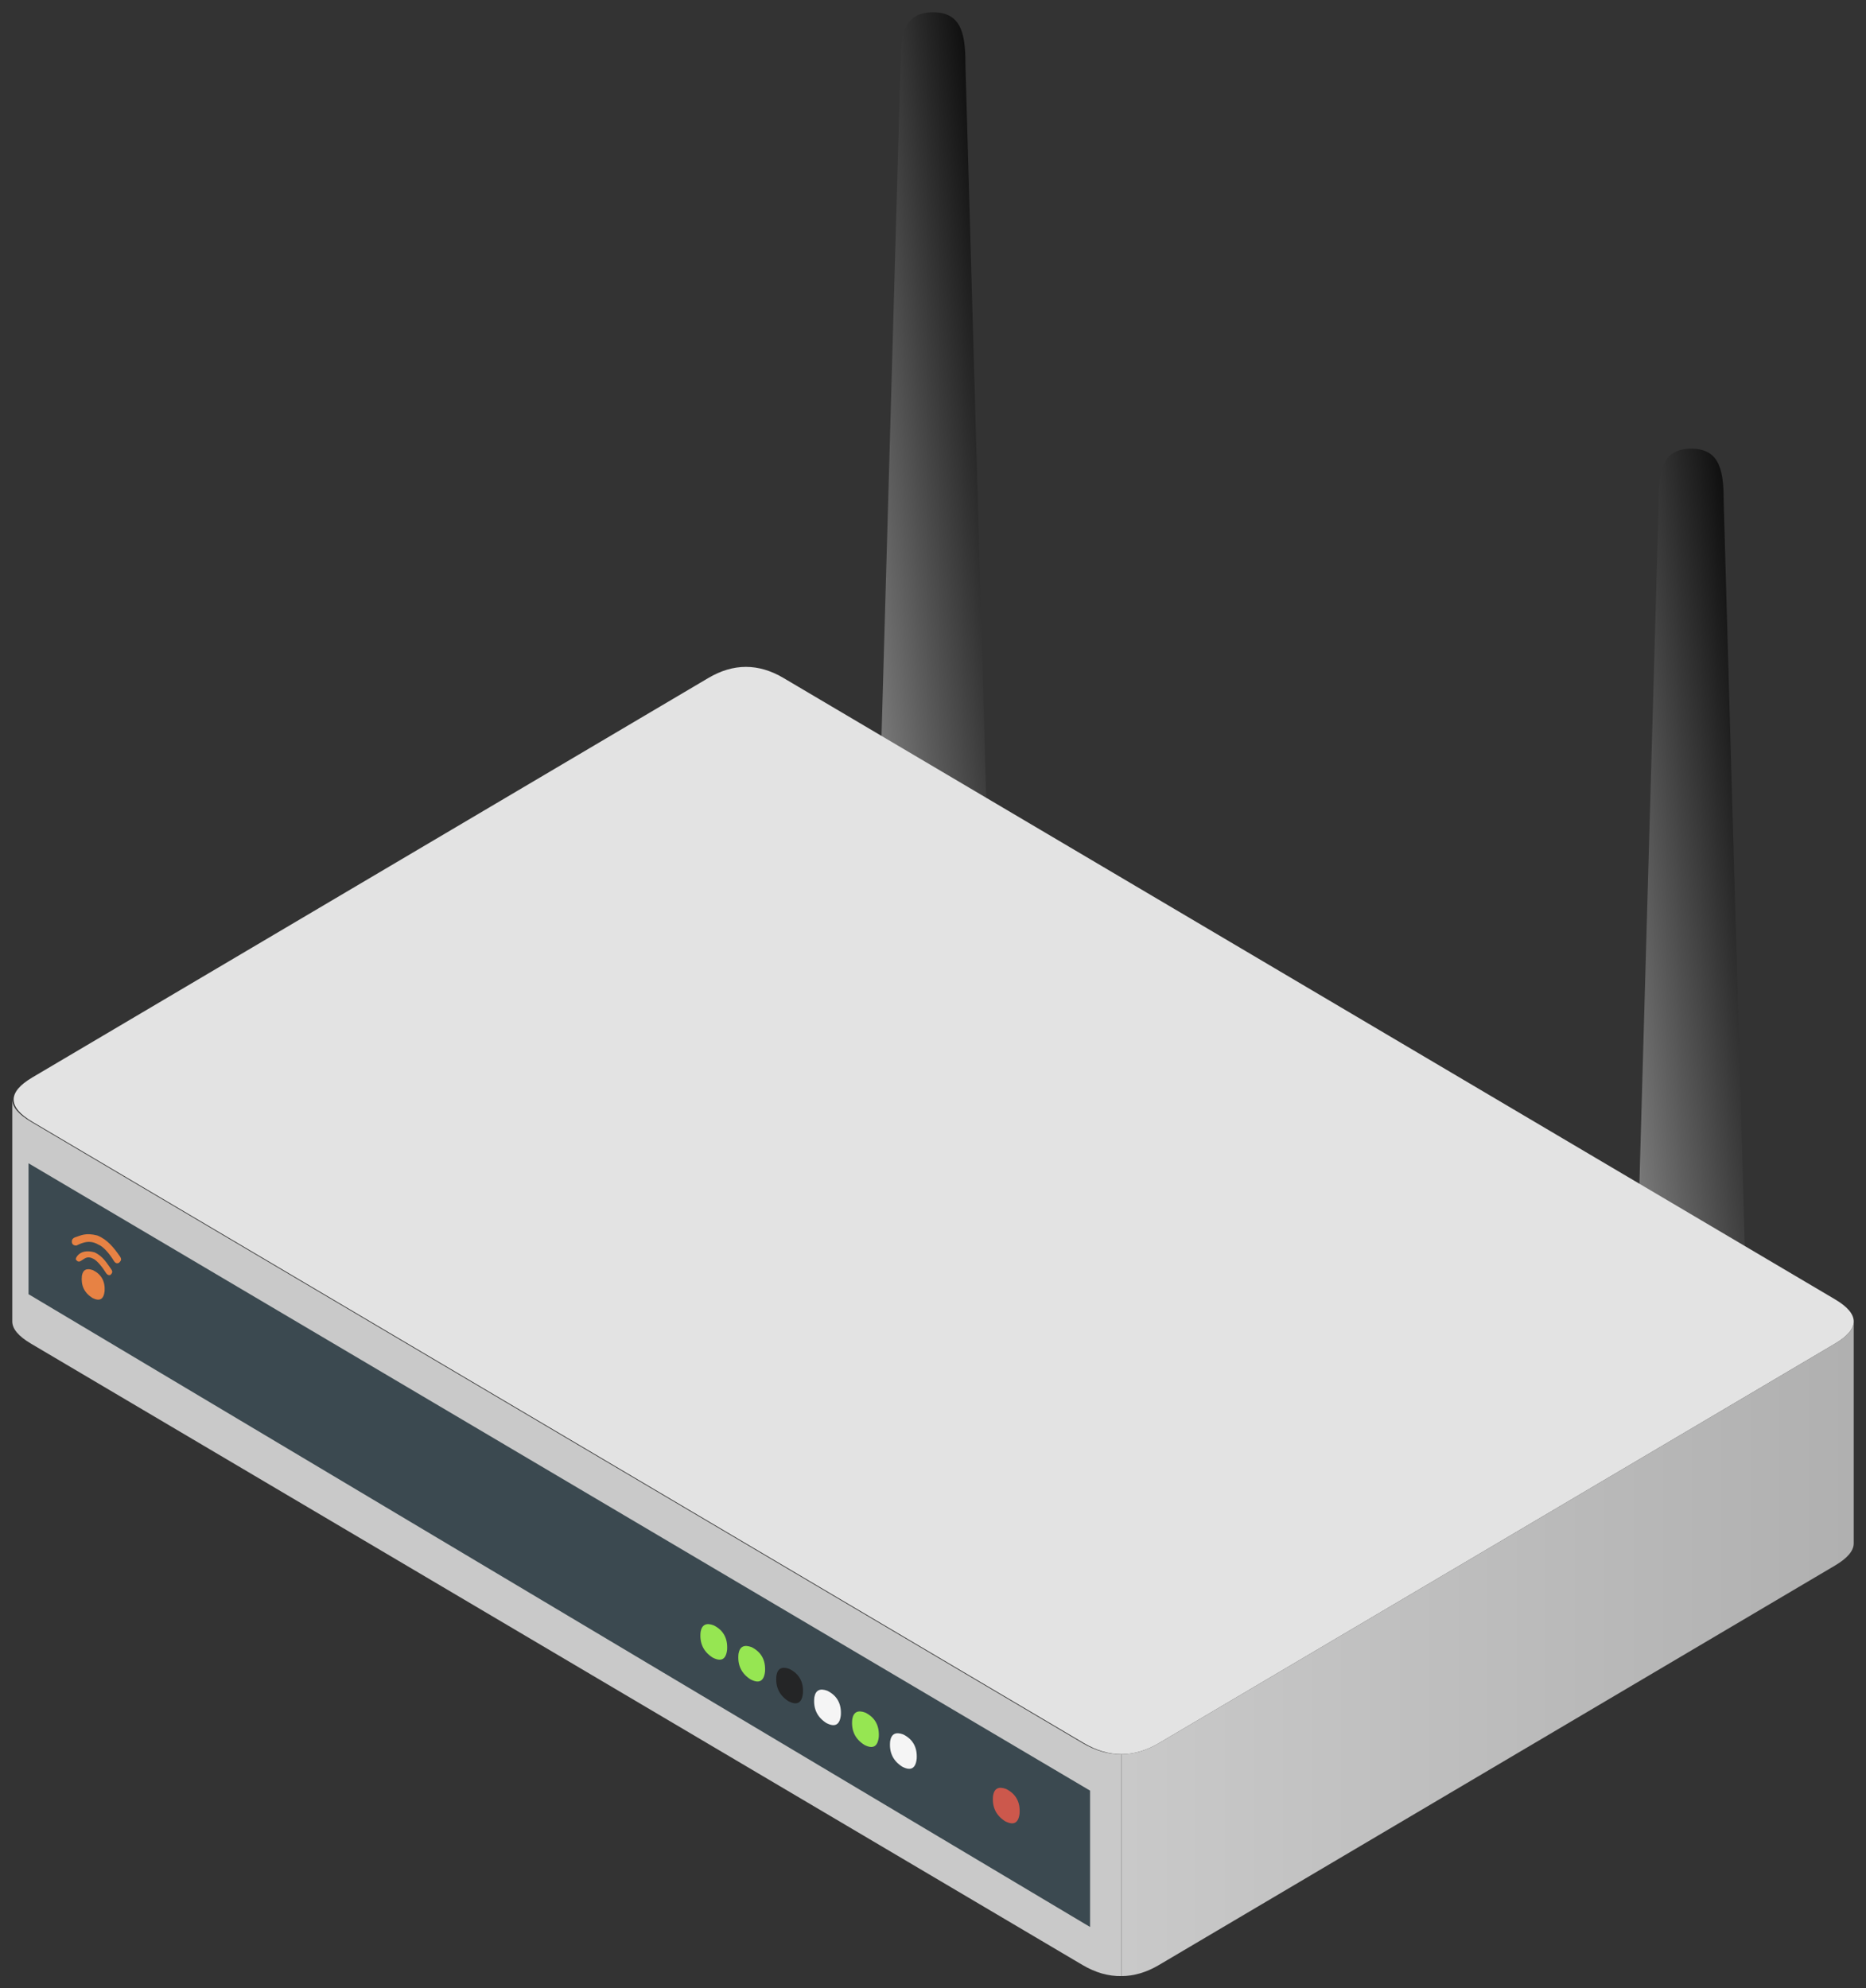 <svg xmlns="http://www.w3.org/2000/svg" xmlns:xlink="http://www.w3.org/1999/xlink" viewBox="0 0 76 81" fill="#fff" fill-rule="evenodd" stroke="#000" stroke-linecap="round" stroke-linejoin="round"><rect x="0" y="0" width="76" height="81" fill="#333333" stroke="none"/><style><![CDATA[.B{stroke:none}.C{fill:#96e652}]]></style><use xlink:href="#D" x=".5" y=".5"/><defs><linearGradient id="A" x1="100%" y1="0%" x2="0%" y2="100%"><stop offset="0%"/><stop offset="100%" stop-color="gray"/></linearGradient><linearGradient id="B" x1="0%" y1="50%" x2="100%" y2="50%"><stop offset="0%" stop-color="#c9c9c9"/><stop offset="100%" stop-color="#b0b0b0"/></linearGradient><path id="C" d="M28.537 67.031q.516.261.578-.333.041-.693-.55-.988-.454-.169-.53.268-.076.693.502 1.054z"/></defs><symbol id="D" overflow="visible"><g fill="url(#A)" class="B"><path d="M69.705 20c0-1.231-.101-2.222-1.324-2.222s-1.324.991-1.324 2.222l-.882 31.111h4.412z"/><path d="M38.823 2.222C38.823.991 38.722 0 37.5 0s-1.324.991-1.324 2.222l-.882 31.111h4.412z"/></g><path d="M31.41 27.119q-1.529-.904-3.059 0L.82 43.39q-1.529.904 0 1.808l42.826 25.311q1.529.904 3.059 0l27.531-16.271q1.529-.904 0-1.808L31.41 27.119" fill="#e3e3e3" class="B"/><path d="M45.175 70.96q.765 0 1.529-.452l27.531-16.271q.765-.452.765-.904v9.04q0 .452-.765.904L46.704 79.548Q45.94 80 45.175 80z" fill="url(#B)" class="B"/><path d="M45.175 70.96q-.792.017-1.584-.451L.765 45.198Q0 44.746 0 44.294v9.04q0 .452.765.904l42.826 25.311q.792.468 1.584.451z" fill="#c9c9c9" class="B"/><path d="M43.897 72.445V78L.662 52.222v-5.333z" fill="#3b4950" class="B"/><use xlink:href="#C" class="B C"/><g fill="#e78244"><path d="M3.266 52.376q.442.224.495-.285.035-.594-.472-.847-.389-.145-.454.229-.065.594.431.903zm-.729-2.464c.26-.082.445-.205.927-.082.408.164.668.492.927.861.074.123.037.164-.037.246-.074.041-.148.041-.223-.082-.148-.246-.408-.574-.63-.656-.408-.246-.779 0-.89.041-.148 0-.185-.082-.185-.164s.037-.123.111-.164z" class="B"/><path d="M2.664 50.642c.153-.166.383-.208.689-.125.345.166.486.423.689.707.058.095.02.145-.038.208-.058.032-.133.011-.192-.083-.116-.189-.362-.519-.536-.582-.268-.125-.345.042-.536.125-.077 0-.077 0-.153-.083 0-.063.028-.103.077-.166z" class="B"/></g><use xlink:href="#C" x="1.544" y="0.889" class="B C"/><use xlink:href="#C" x="4.632" y="2.667" fill="#f5f5f5" class="B"/><use xlink:href="#C" x="6.177" y="3.556" class="B C"/><use xlink:href="#C" x="7.721" y="4.445" fill="#f5f5f5" class="B"/><use xlink:href="#C" x="11.912" y="6.667" fill="#cc584c" class="B"/><use xlink:href="#C" x="3.088" y="1.778" fill="#242526" class="B"/></symbol></svg>